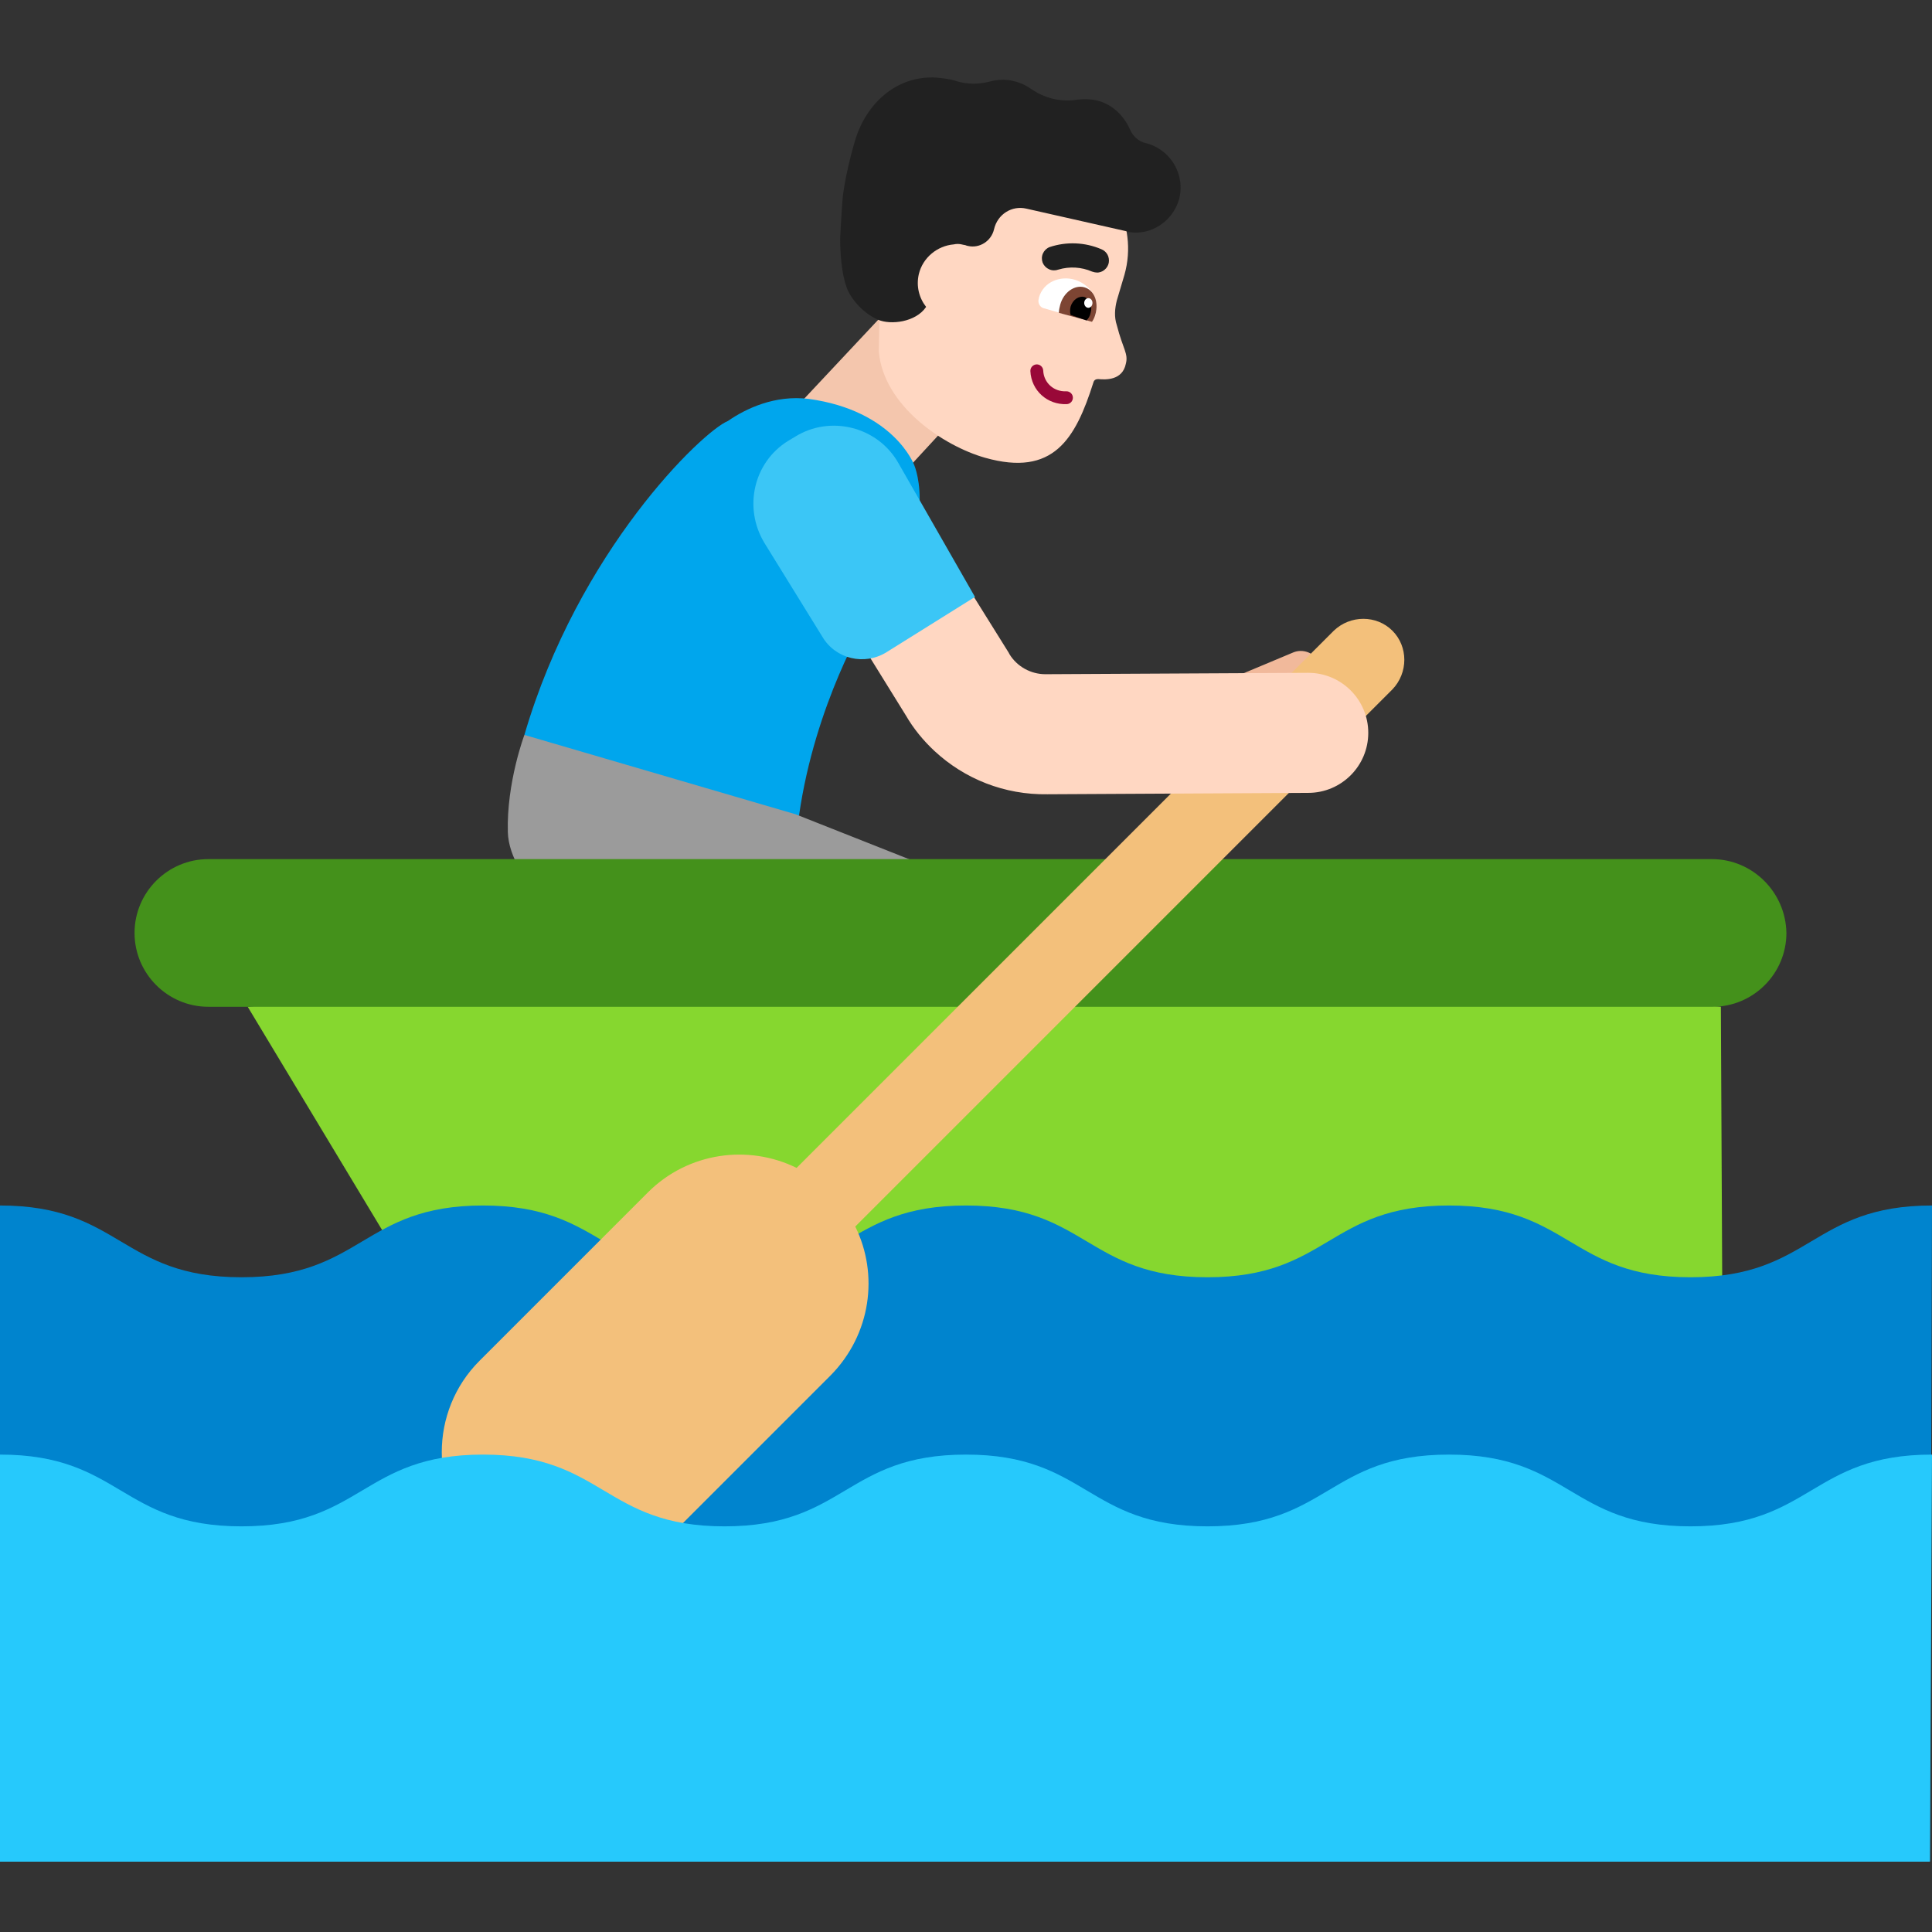 <svg viewBox="2 2 28 28" xmlns="http://www.w3.org/2000/svg">
<rect x="2" y="2" width="28" height="28" fill="#333333" stroke="none"/>
<path d="M14.74 6.621L13.54 7.901L14.84 9.131L16.04 7.831L14.74 6.621Z" fill="#F4C6AD"/>
<path d="M12.55 8.101C12.81 7.921 13.23 7.721 13.72 7.781C14.96 7.951 15.25 8.741 15.25 8.741C15.25 8.741 15.67 9.711 14.57 10.961C14.56 10.961 13.81 12.201 13.58 13.821H11.308L9.6 12.651C10.38 9.981 12.18 8.251 12.55 8.101Z" fill="#00A6ED"/>
<path d="M15.4 14.541L14.24 16.901C13.99 17.431 13.32 17.611 12.84 17.271L10.41 15.561C10.41 15.561 9.38 14.781 9.36 14.061C9.34 13.341 9.6 12.651 9.6 12.651L13.53 13.801" fill="#9B9B9B"/>
<path d="M16.476 4.014L17.346 4.264C18.076 4.474 18.506 5.244 18.296 5.984L18.186 6.354C18.156 6.474 18.146 6.594 18.186 6.714C18.276 7.064 18.356 7.124 18.316 7.274C18.266 7.514 18.026 7.504 17.916 7.494C17.886 7.494 17.856 7.504 17.846 7.544C17.586 8.364 17.266 8.914 16.276 8.634C15.676 8.464 14.806 7.884 14.736 7.094L14.756 6.064L14.746 4.974C14.976 4.234 15.746 3.804 16.476 4.014Z" fill="#FFD7C2"/>
<path d="M17.746 6.644C17.796 6.654 17.856 6.624 17.876 6.564C17.876 6.564 17.876 6.564 17.876 6.554C17.946 6.314 17.776 6.114 17.576 6.054C17.376 5.994 17.126 6.074 17.056 6.314C17.056 6.314 17.056 6.314 17.056 6.324C17.036 6.384 17.066 6.444 17.116 6.464L17.746 6.644Z" fill="white"/>
<path d="M17.826 6.664C17.846 6.634 17.866 6.594 17.876 6.554C17.926 6.374 17.856 6.204 17.716 6.164C17.576 6.124 17.416 6.234 17.366 6.414C17.356 6.454 17.346 6.494 17.346 6.534L17.826 6.664Z" fill="#7D4533"/>
<path d="M17.746 6.644C17.776 6.614 17.796 6.584 17.806 6.534C17.836 6.434 17.796 6.334 17.716 6.304C17.636 6.284 17.546 6.344 17.516 6.444C17.506 6.484 17.506 6.534 17.516 6.564L17.746 6.644Z" fill="black"/>
<path d="M17.833 6.391C17.834 6.353 17.807 6.321 17.774 6.321C17.741 6.32 17.714 6.351 17.713 6.39C17.713 6.428 17.739 6.46 17.772 6.461C17.805 6.461 17.833 6.43 17.833 6.391Z" fill="white"/>
<path d="M17.022 7.281C17.073 7.279 17.117 7.319 17.119 7.37C17.127 7.548 17.272 7.679 17.452 7.671C17.503 7.669 17.547 7.709 17.549 7.76C17.551 7.811 17.512 7.855 17.46 7.857C17.18 7.869 16.946 7.661 16.933 7.378C16.931 7.327 16.971 7.284 17.022 7.281Z" fill="#990838"/>
<path d="M17.895 5.949C17.872 5.949 17.849 5.944 17.827 5.936C17.673 5.869 17.5 5.859 17.339 5.907C17.296 5.923 17.247 5.922 17.205 5.903C17.162 5.884 17.129 5.85 17.111 5.807C17.095 5.763 17.096 5.715 17.115 5.673C17.134 5.631 17.168 5.598 17.211 5.581C17.457 5.499 17.724 5.51 17.962 5.612C18 5.627 18.031 5.655 18.051 5.691C18.07 5.727 18.076 5.769 18.069 5.809C18.061 5.849 18.039 5.885 18.007 5.911C17.976 5.937 17.936 5.951 17.895 5.951V5.949Z" fill="#212121"/>
<path d="M15.566 3.124C14.986 3.094 14.556 3.504 14.396 4.024C14.396 4.024 14.266 4.444 14.216 4.834C14.199 5.017 14.189 5.208 14.18 5.38C14.179 5.405 14.178 5.43 14.176 5.454C14.176 5.664 14.196 5.954 14.266 6.154C14.326 6.334 14.516 6.544 14.726 6.634C14.907 6.712 15.272 6.671 15.422 6.448C15.321 6.319 15.276 6.149 15.316 5.974C15.373 5.733 15.585 5.562 15.822 5.542C15.861 5.533 15.904 5.533 15.946 5.544L15.953 5.546C15.968 5.548 15.982 5.551 15.996 5.554L15.996 5.556L16.026 5.564C16.196 5.604 16.366 5.494 16.406 5.324C16.456 5.104 16.666 4.974 16.876 5.024L18.336 5.354C18.346 5.364 18.356 5.364 18.366 5.364C18.686 5.414 18.996 5.204 19.086 4.894C19.186 4.534 18.966 4.164 18.606 4.074C18.506 4.054 18.416 3.974 18.376 3.874C18.286 3.674 18.116 3.504 17.886 3.454C17.796 3.434 17.706 3.434 17.616 3.444C17.376 3.484 17.136 3.424 16.936 3.284C16.866 3.234 16.776 3.194 16.686 3.174C16.566 3.144 16.446 3.154 16.336 3.184C16.176 3.224 16.016 3.224 15.856 3.174C15.766 3.144 15.666 3.134 15.566 3.124Z" fill="#212121"/>
<path d="M26.94 16.591L16.416 15.594L5.59 16.591L10.43 24.631H26.98L26.94 16.591Z" fill="#86D72F"/>
<path d="M26.81 14.451H5.02C4.43 14.451 3.95 14.931 3.95 15.521C3.95 16.111 4.43 16.591 5.02 16.591H26.82C27.41 16.591 27.89 16.111 27.89 15.521C27.88 14.931 27.4 14.451 26.81 14.451Z" fill="#44911B"/>
<path d="M21.13 11.621C21.06 11.461 20.88 11.391 20.73 11.461L19.99 11.771L20.23 12.341L20.97 12.031C21.12 11.961 21.2 11.781 21.13 11.621Z" fill="#F1B99B"/>
<path d="M30 19.471C28.25 19.471 28.25 20.511 26.5 20.511C24.75 20.511 24.75 19.471 23 19.471C21.25 19.471 21.25 20.511 19.5 20.511C17.75 20.511 17.75 19.471 16 19.471C14.25 19.471 14.25 20.511 12.5 20.511C10.75 20.511 10.75 19.471 9 19.471C7.25 19.471 7.25 20.511 5.5 20.511C3.75 20.511 3.75 19.471 2 19.471V28.971H29.97L30 19.471Z" fill="#0084CE"/>
<path d="M21.33 11.141C21.57 10.911 21.95 10.911 22.18 11.141C22.41 11.371 22.41 11.751 22.18 11.991L14.395 19.776C14.74 20.473 14.621 21.341 14.04 21.931L11.6 24.371C10.87 25.101 9.68 25.101 8.95 24.371C8.22 23.641 8.22 22.451 8.95 21.721L11.39 19.281C11.972 18.699 12.845 18.581 13.545 18.926L21.33 11.141Z" fill="#F3C07B"/>
<path d="M30 23.081C28.25 23.081 28.25 24.121 26.5 24.121C24.75 24.121 24.75 23.081 23 23.081C21.25 23.081 21.25 24.121 19.5 24.121C17.75 24.121 17.75 23.081 16 23.081C14.25 23.081 14.25 24.121 12.5 24.121C10.75 24.121 10.75 23.081 9 23.081C7.25 23.081 7.25 24.121 5.5 24.121C3.75 24.121 3.75 23.081 2 23.081V28.981H29.97L30 23.081Z" fill="#26C9FC"/>
<path d="M21.83 12.621C21.83 12.141 21.44 11.751 20.96 11.751L17.15 11.771C16.94 11.771 16.74 11.661 16.63 11.481L16.62 11.461L15.21 9.201L13.73 10.111L15.13 12.371C15.24 12.561 15.38 12.731 15.54 12.881C15.98 13.291 16.56 13.521 17.18 13.511L20.96 13.491C21.44 13.491 21.83 13.101 21.83 12.621Z" fill="#FFD7C2"/>
<path d="M13.42 8.391C12.92 8.701 12.77 9.361 13.08 9.871L13.92 11.231C14.11 11.551 14.53 11.651 14.85 11.451L16.13 10.651L15.02 8.711C14.72 8.181 14.03 8.011 13.52 8.331L13.42 8.391Z" fill="#3BC6F6"/>
</svg>
